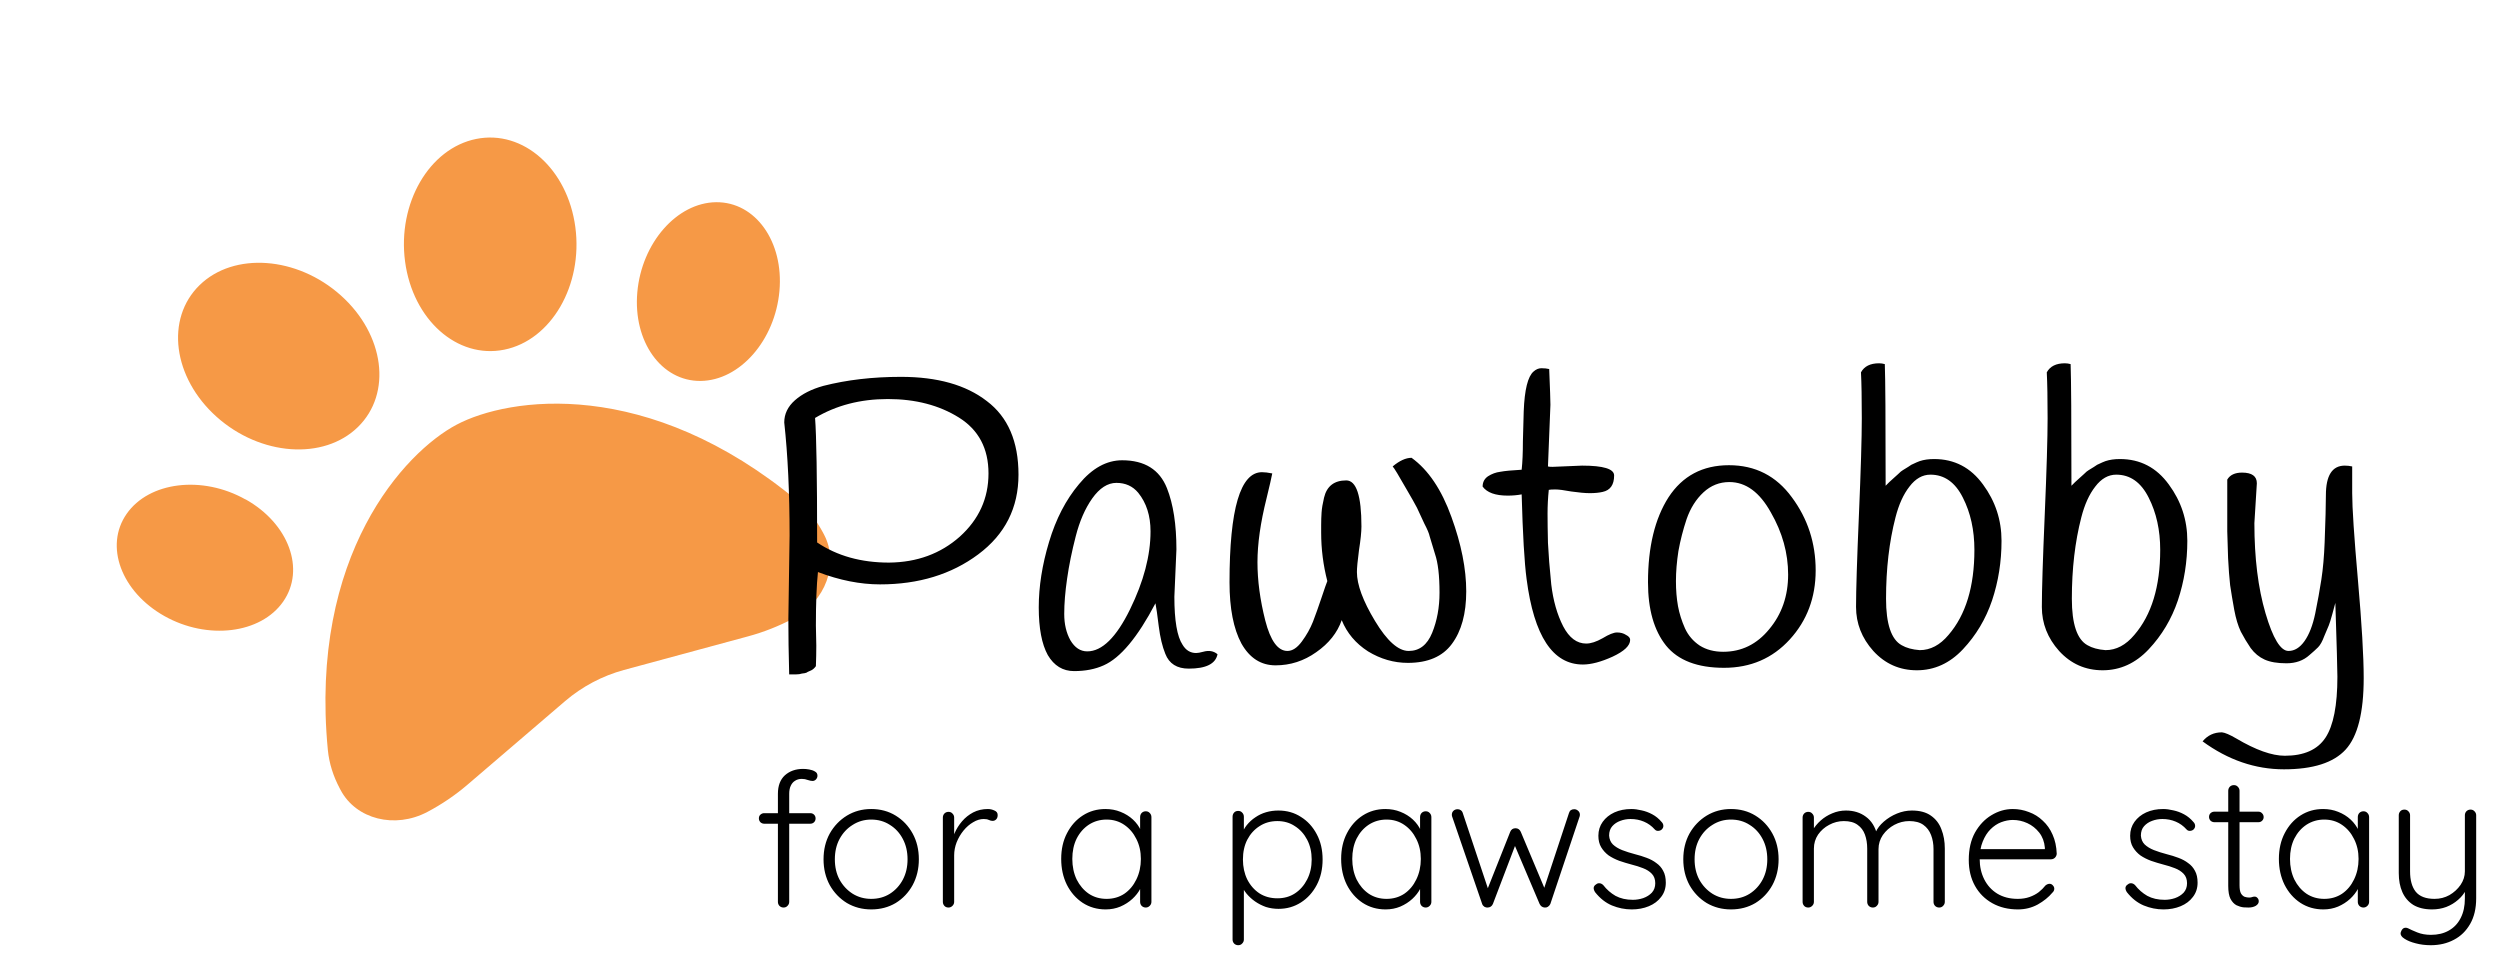 <svg width="146" height="56" viewBox="0 0 146 56" fill="none" xmlns="http://www.w3.org/2000/svg">
<g clip-path="url(#clip0_723_227)">
<path d="M19.907 17.254C22.462 19.542 22.906 22.98 20.903 24.938C18.9 26.896 15.203 26.628 12.648 24.34C10.093 22.052 9.649 18.614 11.652 16.656C13.655 14.698 17.352 14.966 19.907 17.254ZM14.341 29.162C16.866 30.575 17.849 33.253 16.538 35.133C15.228 37.014 12.118 37.394 9.6 35.977C7.083 34.559 6.085 31.889 7.396 30.009C8.706 28.128 11.816 27.748 14.334 29.166L14.341 29.162ZM19.147 43.805C18.048 32.402 23.634 26.404 26.67 24.799C29.706 23.194 37.809 21.955 46.613 29.286C47.217 29.79 47.699 30.417 48.064 31.106L48.12 31.212C49.024 32.923 48.22 35.12 46.323 36.123C45.478 36.57 44.591 36.92 43.677 37.166L36.436 39.127C35.178 39.47 34.002 40.092 33.01 40.938L27.312 45.817C26.594 46.434 25.805 46.97 24.96 47.416C23.063 48.419 20.794 47.846 19.89 46.135L19.834 46.029C19.469 45.34 19.223 44.588 19.147 43.805ZM40.916 22.247C38.624 22.271 36.965 19.95 37.219 17.068C37.473 14.185 39.531 11.834 41.823 11.809C44.115 11.786 45.774 14.106 45.52 16.988C45.266 19.871 43.208 22.223 40.916 22.247ZM29.445 20.422C26.699 20.975 24.108 18.672 23.656 15.272C23.204 11.872 25.065 8.666 27.811 8.114C30.557 7.561 33.148 9.864 33.6 13.264C34.052 16.664 32.191 19.87 29.445 20.422Z" fill="#F69946"/>
</g>
<path d="M46.112 31.272C46.112 28.776 46.008 26.576 45.8 24.672C45.8 24.176 46.008 23.744 46.424 23.376C46.84 23.008 47.392 22.728 48.08 22.536C49.456 22.184 50.968 22.008 52.616 22.008C54.744 22.008 56.416 22.48 57.632 23.424C58.864 24.352 59.48 25.784 59.48 27.72C59.48 29.656 58.696 31.208 57.128 32.376C55.56 33.544 53.648 34.128 51.392 34.128C50.24 34.128 49.032 33.888 47.768 33.408C47.688 34.176 47.648 35.216 47.648 36.528L47.672 37.704C47.672 38.088 47.664 38.488 47.648 38.904C47.568 39.016 47.48 39.096 47.384 39.144C47.288 39.192 47.216 39.224 47.168 39.24C47.136 39.272 47.08 39.296 47 39.312C46.92 39.328 46.864 39.336 46.832 39.336C46.736 39.368 46.624 39.384 46.496 39.384L46.088 39.384C46.056 38.184 46.04 37.104 46.04 36.144L46.112 31.272ZM47.72 31.68C48.888 32.464 50.288 32.856 51.92 32.856C53.552 32.84 54.928 32.336 56.048 31.344C57.168 30.336 57.728 29.104 57.728 27.648C57.728 26.192 57.152 25.104 56 24.384C54.848 23.664 53.464 23.304 51.848 23.304C50.248 23.304 48.832 23.672 47.6 24.408C47.68 25.448 47.72 27.872 47.72 31.68ZM68.703 32.088L68.583 34.848C68.583 36.24 68.743 37.176 69.063 37.656C69.255 37.976 69.519 38.136 69.855 38.136C69.951 38.136 70.087 38.112 70.263 38.064C70.599 37.968 70.879 38.016 71.103 38.208C70.991 38.768 70.431 39.048 69.423 39.048C68.735 39.048 68.279 38.76 68.055 38.184C67.879 37.752 67.751 37.216 67.671 36.576C67.591 35.92 67.527 35.472 67.479 35.232C66.439 37.216 65.431 38.424 64.455 38.856C63.959 39.08 63.383 39.192 62.727 39.192C62.071 39.192 61.559 38.88 61.191 38.256C60.839 37.616 60.663 36.688 60.663 35.472C60.663 34.256 60.863 32.984 61.263 31.656C61.663 30.312 62.247 29.184 63.015 28.272C63.783 27.344 64.623 26.88 65.535 26.88C66.847 26.88 67.719 27.424 68.151 28.512C68.519 29.44 68.703 30.632 68.703 32.088ZM62.823 31.32C62.599 32.184 62.431 33.008 62.319 33.792C62.207 34.56 62.151 35.248 62.151 35.856C62.151 36.448 62.271 36.96 62.511 37.392C62.767 37.824 63.095 38.04 63.495 38.04C64.359 38.04 65.191 37.224 65.991 35.592C66.791 33.96 67.191 32.44 67.191 31.032C67.191 30.12 66.951 29.368 66.471 28.776C66.151 28.392 65.727 28.2 65.199 28.2C64.687 28.2 64.215 28.504 63.783 29.112C63.367 29.704 63.047 30.44 62.823 31.32ZM78.356 36.216C78.1 36.952 77.604 37.576 76.868 38.088C76.148 38.6 75.356 38.856 74.492 38.856C73.644 38.856 72.98 38.432 72.5 37.584C72.036 36.72 71.804 35.528 71.804 34.008C71.804 29.72 72.436 27.576 73.7 27.576C73.86 27.576 74.06 27.6 74.3 27.648C74.252 27.904 74.14 28.392 73.964 29.112C73.612 30.52 73.436 31.76 73.436 32.832C73.436 33.904 73.588 35.04 73.892 36.24C74.196 37.424 74.628 38.016 75.188 38.016C75.476 38.016 75.756 37.832 76.028 37.464C76.3 37.096 76.516 36.712 76.676 36.312C76.836 35.896 77.004 35.424 77.18 34.896C77.356 34.368 77.468 34.048 77.516 33.936C77.276 33.008 77.156 32.064 77.156 31.104C77.156 31.056 77.156 30.912 77.156 30.672C77.156 30.416 77.164 30.168 77.18 29.928C77.196 29.688 77.244 29.4 77.324 29.064C77.484 28.392 77.916 28.056 78.62 28.056C79.212 28.056 79.508 28.952 79.508 30.744C79.508 31.064 79.46 31.528 79.364 32.136C79.284 32.744 79.244 33.168 79.244 33.408C79.244 34.144 79.596 35.096 80.3 36.264C81.004 37.432 81.66 38.016 82.268 38.016C82.892 38.016 83.348 37.664 83.636 36.96C83.924 36.256 84.068 35.472 84.068 34.608C84.068 33.616 83.98 32.864 83.804 32.352C83.644 31.824 83.54 31.48 83.492 31.32C83.46 31.16 83.356 30.912 83.18 30.576C83.02 30.224 82.916 30 82.868 29.904C82.836 29.808 82.716 29.576 82.508 29.208C82.3 28.84 82.18 28.632 82.148 28.584C81.684 27.768 81.412 27.32 81.332 27.24C81.732 26.904 82.1 26.736 82.436 26.736C83.412 27.44 84.188 28.592 84.764 30.192C85.34 31.776 85.628 33.224 85.628 34.536C85.628 35.832 85.348 36.856 84.788 37.608C84.244 38.344 83.388 38.712 82.22 38.712C81.404 38.712 80.628 38.488 79.892 38.04C79.172 37.576 78.66 36.968 78.356 36.216ZM88.049 28.944C87.329 28.944 86.841 28.768 86.585 28.416C86.585 28.16 86.689 27.96 86.897 27.816C87.121 27.672 87.361 27.584 87.617 27.552C87.873 27.504 88.289 27.464 88.865 27.432C88.913 27 88.937 26.448 88.937 25.776C88.953 25.088 88.969 24.504 88.985 24.024C89.033 22.76 89.225 21.984 89.561 21.696C89.705 21.568 89.857 21.504 90.017 21.504C90.193 21.504 90.345 21.52 90.473 21.552C90.521 22.704 90.545 23.4 90.545 23.64L90.401 27.24C90.433 27.256 90.521 27.264 90.665 27.264L92.393 27.192C93.641 27.192 94.265 27.384 94.265 27.768C94.265 28.312 94.041 28.632 93.593 28.728C93.385 28.776 93.137 28.8 92.849 28.8C92.577 28.8 92.217 28.768 91.769 28.704C91.337 28.624 91.025 28.584 90.833 28.584C90.641 28.584 90.513 28.592 90.449 28.608C90.401 29.072 90.377 29.536 90.377 30C90.377 30.448 90.385 31.016 90.401 31.704C90.433 32.376 90.497 33.184 90.593 34.128C90.705 35.072 90.937 35.888 91.289 36.576C91.641 37.248 92.089 37.584 92.633 37.584C92.905 37.584 93.225 37.48 93.593 37.272C93.961 37.048 94.241 36.936 94.433 36.936C94.641 36.936 94.817 36.984 94.961 37.08C95.121 37.16 95.201 37.256 95.201 37.368C95.201 37.704 94.857 38.032 94.169 38.352C93.497 38.656 92.921 38.808 92.441 38.808C90.681 38.808 89.585 37.144 89.153 33.816C89.025 32.856 88.929 31.208 88.865 28.872C88.609 28.92 88.337 28.944 88.049 28.944ZM97.443 29.04C98.259 27.792 99.435 27.168 100.971 27.168C102.507 27.168 103.731 27.792 104.643 29.04C105.571 30.288 106.035 31.712 106.035 33.312C106.035 34.896 105.531 36.24 104.523 37.344C103.515 38.448 102.235 39 100.683 39C99.131 39 98.003 38.568 97.299 37.704C96.595 36.824 96.243 35.592 96.243 34.008C96.243 31.944 96.643 30.288 97.443 29.04ZM98.499 30.312C98.291 30.936 98.131 31.56 98.019 32.184C97.923 32.808 97.875 33.392 97.875 33.936C97.875 34.464 97.915 34.952 97.995 35.4C98.075 35.832 98.211 36.264 98.403 36.696C98.595 37.112 98.883 37.448 99.267 37.704C99.651 37.944 100.107 38.064 100.635 38.064C101.707 38.064 102.603 37.624 103.323 36.744C104.059 35.864 104.427 34.8 104.427 33.552C104.427 32.304 104.091 31.096 103.419 29.928C102.763 28.744 101.955 28.152 100.995 28.152C100.419 28.152 99.915 28.352 99.483 28.752C99.051 29.152 98.723 29.672 98.499 30.312ZM108.681 21.744C108.873 21.392 109.225 21.216 109.737 21.216C109.849 21.216 109.961 21.232 110.073 21.264C110.105 22.112 110.121 24.48 110.121 28.368C110.137 28.352 110.209 28.28 110.337 28.152C110.481 28.024 110.569 27.944 110.601 27.912C110.633 27.88 110.713 27.808 110.841 27.696C110.969 27.568 111.065 27.488 111.129 27.456C111.209 27.408 111.313 27.344 111.441 27.264C111.569 27.168 111.681 27.104 111.777 27.072C111.873 27.024 111.985 26.976 112.113 26.928C112.353 26.848 112.633 26.808 112.953 26.808C114.137 26.808 115.089 27.304 115.809 28.296C116.529 29.272 116.889 30.368 116.889 31.584C116.889 32.8 116.705 33.96 116.337 35.064C115.969 36.152 115.401 37.104 114.633 37.92C113.865 38.736 112.969 39.144 111.945 39.144C110.937 39.144 110.089 38.768 109.401 38.016C108.729 37.264 108.393 36.408 108.393 35.448C108.393 34.472 108.449 32.68 108.561 30.072C108.673 27.448 108.729 25.568 108.729 24.432C108.729 23.28 108.713 22.384 108.681 21.744ZM112.113 37.968C112.737 37.968 113.297 37.672 113.793 37.08C114.801 35.912 115.305 34.256 115.305 32.112C115.305 30.96 115.081 29.944 114.633 29.064C114.185 28.168 113.553 27.72 112.737 27.72C112.273 27.72 111.865 27.952 111.513 28.416C111.161 28.864 110.889 29.464 110.697 30.216C110.329 31.64 110.145 33.224 110.145 34.968C110.145 36.44 110.449 37.344 111.057 37.68C111.329 37.84 111.681 37.936 112.113 37.968ZM119.532 21.744C119.724 21.392 120.076 21.216 120.588 21.216C120.7 21.216 120.812 21.232 120.924 21.264C120.956 22.112 120.972 24.48 120.972 28.368C120.988 28.352 121.06 28.28 121.188 28.152C121.332 28.024 121.42 27.944 121.452 27.912C121.484 27.88 121.564 27.808 121.692 27.696C121.82 27.568 121.916 27.488 121.98 27.456C122.06 27.408 122.164 27.344 122.292 27.264C122.42 27.168 122.532 27.104 122.628 27.072C122.724 27.024 122.836 26.976 122.964 26.928C123.204 26.848 123.484 26.808 123.804 26.808C124.988 26.808 125.94 27.304 126.66 28.296C127.38 29.272 127.74 30.368 127.74 31.584C127.74 32.8 127.556 33.96 127.188 35.064C126.82 36.152 126.252 37.104 125.484 37.92C124.716 38.736 123.82 39.144 122.796 39.144C121.788 39.144 120.94 38.768 120.252 38.016C119.58 37.264 119.244 36.408 119.244 35.448C119.244 34.472 119.3 32.68 119.412 30.072C119.524 27.448 119.58 25.568 119.58 24.432C119.58 23.28 119.564 22.384 119.532 21.744ZM122.964 37.968C123.588 37.968 124.148 37.672 124.644 37.08C125.652 35.912 126.156 34.256 126.156 32.112C126.156 30.96 125.932 29.944 125.484 29.064C125.036 28.168 124.404 27.72 123.588 27.72C123.124 27.72 122.716 27.952 122.364 28.416C122.012 28.864 121.74 29.464 121.548 30.216C121.18 31.64 120.996 33.224 120.996 34.968C120.996 36.44 121.3 37.344 121.908 37.68C122.18 37.84 122.532 37.936 122.964 37.968ZM135.832 28.92C135.832 27.768 136.2 27.192 136.936 27.192C137.08 27.192 137.224 27.208 137.368 27.24C137.368 27.432 137.368 27.952 137.368 28.8C137.368 29.648 137.48 31.344 137.704 33.888C137.928 36.432 138.04 38.336 138.04 39.6C138.04 41.616 137.688 43.008 136.984 43.776C136.28 44.544 135.08 44.928 133.384 44.928C131.704 44.928 130.12 44.384 128.632 43.296C128.92 42.944 129.296 42.768 129.76 42.768C129.936 42.784 130.216 42.904 130.6 43.128C131.736 43.8 132.68 44.136 133.432 44.136C134.552 44.136 135.344 43.784 135.808 43.08C136.272 42.376 136.504 41.192 136.504 39.528C136.504 39.128 136.464 37.688 136.384 35.208C136.368 35.256 136.312 35.464 136.216 35.832C136.12 36.184 136.048 36.416 136 36.528C135.952 36.64 135.864 36.848 135.736 37.152C135.624 37.456 135.504 37.672 135.376 37.8C135.248 37.928 135.08 38.08 134.872 38.256C134.52 38.576 134.072 38.736 133.528 38.736C133 38.736 132.576 38.664 132.256 38.52C131.936 38.376 131.664 38.152 131.44 37.848C131.232 37.544 131.04 37.224 130.864 36.888C130.704 36.552 130.576 36.128 130.48 35.616C130.384 35.088 130.304 34.608 130.24 34.176C130.192 33.744 130.152 33.216 130.12 32.592C130.104 31.968 130.088 31.448 130.072 31.032C130.072 30.616 130.072 30.088 130.072 29.448L130.072 28.008C130.232 27.736 130.52 27.6 130.936 27.6C131.512 27.6 131.8 27.808 131.8 28.224L131.656 30.552C131.656 32.584 131.872 34.336 132.304 35.808C132.736 37.28 133.184 38.016 133.648 38.016C134 38.016 134.312 37.824 134.584 37.44C134.856 37.056 135.064 36.52 135.208 35.832C135.352 35.128 135.472 34.464 135.568 33.84C135.664 33.216 135.728 32.488 135.76 31.656C135.808 30.392 135.832 29.48 135.832 28.92Z" fill="black"/>
<path d="M46.904 44.904C47.014 44.904 47.131 44.915 47.256 44.937C47.388 44.959 47.502 44.999 47.597 45.058C47.692 45.109 47.74 45.19 47.74 45.3C47.74 45.381 47.711 45.454 47.652 45.52C47.593 45.579 47.527 45.608 47.454 45.608C47.381 45.608 47.289 45.59 47.179 45.553C47.069 45.509 46.952 45.487 46.827 45.487C46.673 45.487 46.541 45.524 46.431 45.597C46.321 45.663 46.237 45.762 46.178 45.894C46.119 46.019 46.09 46.173 46.09 46.356V52.67C46.09 52.758 46.057 52.835 45.991 52.901C45.932 52.967 45.855 53 45.76 53C45.665 53 45.584 52.967 45.518 52.901C45.459 52.835 45.43 52.758 45.43 52.67V46.356C45.43 45.887 45.566 45.527 45.837 45.278C46.116 45.029 46.471 44.904 46.904 44.904ZM47.322 47.489C47.41 47.489 47.483 47.518 47.542 47.577C47.601 47.636 47.63 47.709 47.63 47.797C47.63 47.885 47.601 47.958 47.542 48.017C47.483 48.076 47.41 48.105 47.322 48.105H44.627C44.546 48.105 44.473 48.076 44.407 48.017C44.348 47.951 44.319 47.878 44.319 47.797C44.319 47.702 44.348 47.628 44.407 47.577C44.473 47.518 44.546 47.489 44.627 47.489H47.322ZM53.661 50.184C53.661 50.741 53.54 51.244 53.298 51.691C53.056 52.131 52.726 52.479 52.308 52.736C51.89 52.985 51.413 53.11 50.878 53.11C50.357 53.11 49.884 52.985 49.459 52.736C49.041 52.479 48.707 52.131 48.458 51.691C48.216 51.244 48.095 50.741 48.095 50.184C48.095 49.619 48.216 49.117 48.458 48.677C48.707 48.237 49.041 47.889 49.459 47.632C49.884 47.375 50.357 47.247 50.878 47.247C51.413 47.247 51.89 47.375 52.308 47.632C52.726 47.889 53.056 48.237 53.298 48.677C53.54 49.117 53.661 49.619 53.661 50.184ZM53.001 50.184C53.001 49.737 52.909 49.341 52.726 48.996C52.542 48.644 52.289 48.369 51.967 48.171C51.651 47.966 51.288 47.863 50.878 47.863C50.482 47.863 50.122 47.966 49.8 48.171C49.477 48.369 49.22 48.644 49.03 48.996C48.846 49.341 48.755 49.737 48.755 50.184C48.755 50.631 48.846 51.027 49.03 51.372C49.22 51.717 49.477 51.992 49.8 52.197C50.122 52.395 50.482 52.494 50.878 52.494C51.288 52.494 51.651 52.395 51.967 52.197C52.289 51.992 52.542 51.717 52.726 51.372C52.909 51.027 53.001 50.631 53.001 50.184ZM55.393 53C55.291 53 55.21 52.967 55.151 52.901C55.093 52.835 55.063 52.758 55.063 52.67V47.742C55.063 47.654 55.093 47.577 55.151 47.511C55.217 47.445 55.298 47.412 55.393 47.412C55.489 47.412 55.566 47.445 55.624 47.511C55.69 47.577 55.723 47.654 55.723 47.742V49.392L55.558 49.425C55.58 49.168 55.643 48.915 55.745 48.666C55.855 48.409 56.002 48.175 56.185 47.962C56.369 47.749 56.585 47.577 56.834 47.445C57.091 47.313 57.377 47.247 57.692 47.247C57.824 47.247 57.953 47.276 58.077 47.335C58.202 47.386 58.264 47.474 58.264 47.599C58.264 47.709 58.235 47.793 58.176 47.852C58.118 47.911 58.048 47.94 57.967 47.94C57.901 47.94 57.828 47.922 57.747 47.885C57.674 47.848 57.575 47.83 57.45 47.83C57.245 47.83 57.04 47.892 56.834 48.017C56.629 48.134 56.442 48.296 56.273 48.501C56.105 48.706 55.969 48.937 55.866 49.194C55.771 49.443 55.723 49.696 55.723 49.953V52.67C55.723 52.758 55.69 52.835 55.624 52.901C55.558 52.967 55.481 53 55.393 53ZM66.913 47.379C67.008 47.379 67.085 47.412 67.144 47.478C67.21 47.544 67.243 47.625 67.243 47.72V52.67C67.243 52.758 67.21 52.835 67.144 52.901C67.078 52.967 67.001 53 66.913 53C66.817 53 66.737 52.967 66.671 52.901C66.612 52.835 66.583 52.758 66.583 52.67V51.361L66.77 51.273C66.77 51.478 66.711 51.687 66.594 51.9C66.484 52.113 66.33 52.311 66.132 52.494C65.934 52.677 65.699 52.828 65.428 52.945C65.164 53.055 64.878 53.11 64.57 53.11C64.071 53.11 63.624 52.982 63.228 52.725C62.839 52.468 62.531 52.116 62.304 51.669C62.084 51.222 61.974 50.719 61.974 50.162C61.974 49.59 62.087 49.088 62.315 48.655C62.542 48.215 62.85 47.87 63.239 47.621C63.627 47.372 64.067 47.247 64.559 47.247C64.874 47.247 65.167 47.302 65.439 47.412C65.717 47.522 65.959 47.672 66.165 47.863C66.37 48.054 66.528 48.274 66.638 48.523C66.755 48.765 66.814 49.018 66.814 49.282L66.583 49.117V47.72C66.583 47.625 66.612 47.544 66.671 47.478C66.737 47.412 66.817 47.379 66.913 47.379ZM64.625 52.494C65.013 52.494 65.358 52.395 65.659 52.197C65.959 51.992 66.194 51.713 66.363 51.361C66.539 51.002 66.627 50.602 66.627 50.162C66.627 49.729 66.539 49.341 66.363 48.996C66.194 48.651 65.959 48.376 65.659 48.171C65.358 47.966 65.013 47.863 64.625 47.863C64.243 47.863 63.899 47.962 63.591 48.16C63.29 48.358 63.052 48.629 62.876 48.974C62.707 49.319 62.623 49.715 62.623 50.162C62.623 50.602 62.707 51.002 62.876 51.361C63.052 51.713 63.29 51.992 63.591 52.197C63.891 52.395 64.236 52.494 64.625 52.494ZM74.655 47.335C75.154 47.335 75.594 47.46 75.975 47.709C76.364 47.951 76.672 48.288 76.899 48.721C77.127 49.146 77.24 49.638 77.24 50.195C77.24 50.752 77.127 51.247 76.899 51.68C76.672 52.113 76.364 52.454 75.975 52.703C75.587 52.952 75.15 53.077 74.666 53.077C74.41 53.077 74.164 53.04 73.929 52.967C73.702 52.886 73.493 52.78 73.302 52.648C73.112 52.516 72.943 52.362 72.796 52.186C72.65 52.003 72.532 51.805 72.444 51.592L72.642 51.449V54.87C72.642 54.958 72.609 55.035 72.543 55.101C72.485 55.167 72.408 55.2 72.312 55.2C72.217 55.2 72.136 55.167 72.07 55.101C72.012 55.035 71.982 54.958 71.982 54.87V47.698C71.982 47.603 72.012 47.522 72.07 47.456C72.129 47.39 72.21 47.357 72.312 47.357C72.408 47.357 72.485 47.39 72.543 47.456C72.609 47.522 72.642 47.603 72.642 47.698V48.886L72.488 48.798C72.562 48.571 72.668 48.369 72.807 48.193C72.954 48.01 73.123 47.856 73.313 47.731C73.504 47.599 73.713 47.5 73.94 47.434C74.168 47.368 74.406 47.335 74.655 47.335ZM74.6 47.951C74.204 47.951 73.856 48.05 73.555 48.248C73.255 48.439 73.016 48.703 72.84 49.04C72.672 49.37 72.587 49.755 72.587 50.195C72.587 50.628 72.672 51.016 72.84 51.361C73.016 51.706 73.255 51.977 73.555 52.175C73.856 52.366 74.204 52.461 74.6 52.461C74.989 52.461 75.33 52.366 75.623 52.175C75.924 51.977 76.162 51.706 76.338 51.361C76.514 51.016 76.602 50.628 76.602 50.195C76.602 49.762 76.514 49.377 76.338 49.04C76.162 48.703 75.924 48.439 75.623 48.248C75.33 48.05 74.989 47.951 74.6 47.951ZM83.262 47.379C83.358 47.379 83.434 47.412 83.493 47.478C83.559 47.544 83.592 47.625 83.592 47.72V52.67C83.592 52.758 83.559 52.835 83.493 52.901C83.427 52.967 83.35 53 83.262 53C83.167 53 83.086 52.967 83.02 52.901C82.962 52.835 82.932 52.758 82.932 52.67V51.361L83.119 51.273C83.119 51.478 83.061 51.687 82.943 51.9C82.833 52.113 82.679 52.311 82.481 52.494C82.283 52.677 82.049 52.828 81.777 52.945C81.513 53.055 81.227 53.11 80.919 53.11C80.421 53.11 79.973 52.982 79.577 52.725C79.189 52.468 78.88 52.116 78.653 51.669C78.433 51.222 78.323 50.719 78.323 50.162C78.323 49.59 78.437 49.088 78.664 48.655C78.891 48.215 79.2 47.87 79.588 47.621C79.977 47.372 80.417 47.247 80.908 47.247C81.224 47.247 81.517 47.302 81.788 47.412C82.067 47.522 82.309 47.672 82.514 47.863C82.719 48.054 82.877 48.274 82.987 48.523C83.105 48.765 83.163 49.018 83.163 49.282L82.932 49.117V47.72C82.932 47.625 82.962 47.544 83.02 47.478C83.086 47.412 83.167 47.379 83.262 47.379ZM80.974 52.494C81.363 52.494 81.707 52.395 82.008 52.197C82.309 51.992 82.543 51.713 82.712 51.361C82.888 51.002 82.976 50.602 82.976 50.162C82.976 49.729 82.888 49.341 82.712 48.996C82.543 48.651 82.309 48.376 82.008 48.171C81.707 47.966 81.363 47.863 80.974 47.863C80.593 47.863 80.248 47.962 79.94 48.16C79.639 48.358 79.401 48.629 79.225 48.974C79.056 49.319 78.972 49.715 78.972 50.162C78.972 50.602 79.056 51.002 79.225 51.361C79.401 51.713 79.639 51.992 79.94 52.197C80.241 52.395 80.585 52.494 80.974 52.494ZM91.937 47.258C92.017 47.258 92.091 47.287 92.157 47.346C92.23 47.405 92.267 47.485 92.267 47.588C92.267 47.61 92.263 47.636 92.256 47.665C92.248 47.694 92.241 47.716 92.234 47.731L90.54 52.791C90.51 52.857 90.463 52.912 90.397 52.956C90.338 52.993 90.276 53.007 90.21 53C90.078 52.993 89.979 52.923 89.913 52.791L88.362 49.139L88.56 49.183L87.185 52.791C87.126 52.923 87.027 52.993 86.888 53C86.822 53.007 86.756 52.993 86.69 52.956C86.624 52.912 86.58 52.857 86.558 52.791L84.82 47.731C84.798 47.68 84.787 47.632 84.787 47.588C84.787 47.493 84.816 47.416 84.875 47.357C84.941 47.291 85.025 47.258 85.128 47.258C85.194 47.258 85.252 47.276 85.304 47.313C85.362 47.35 85.403 47.405 85.425 47.478L86.987 52.164L86.778 52.153L88.197 48.578C88.255 48.439 88.358 48.369 88.505 48.369C88.578 48.369 88.64 48.387 88.692 48.424C88.743 48.461 88.783 48.512 88.813 48.578L90.32 52.164L90.078 52.175L91.629 47.478C91.673 47.331 91.775 47.258 91.937 47.258ZM93.158 52.109C93.1 52.021 93.07 51.937 93.07 51.856C93.078 51.768 93.125 51.698 93.213 51.647C93.272 51.596 93.338 51.574 93.411 51.581C93.492 51.588 93.565 51.625 93.631 51.691C93.829 51.948 94.068 52.157 94.346 52.318C94.632 52.472 94.97 52.549 95.358 52.549C95.564 52.549 95.765 52.516 95.963 52.45C96.169 52.377 96.337 52.27 96.469 52.131C96.601 51.984 96.667 51.801 96.667 51.581C96.667 51.354 96.601 51.17 96.469 51.031C96.337 50.892 96.165 50.782 95.952 50.701C95.747 50.62 95.527 50.551 95.292 50.492C95.043 50.426 94.801 50.353 94.566 50.272C94.332 50.184 94.123 50.078 93.939 49.953C93.763 49.821 93.62 49.663 93.51 49.48C93.4 49.297 93.345 49.073 93.345 48.809C93.345 48.501 93.43 48.23 93.598 47.995C93.767 47.76 93.994 47.577 94.28 47.445C94.574 47.313 94.904 47.247 95.27 47.247C95.454 47.247 95.652 47.273 95.864 47.324C96.077 47.368 96.286 47.445 96.491 47.555C96.697 47.665 96.88 47.815 97.041 48.006C97.107 48.072 97.14 48.149 97.14 48.237C97.14 48.318 97.104 48.391 97.03 48.457C96.972 48.501 96.902 48.523 96.821 48.523C96.748 48.523 96.686 48.494 96.634 48.435C96.458 48.237 96.249 48.087 96.007 47.984C95.765 47.881 95.505 47.83 95.226 47.83C95.014 47.83 94.812 47.867 94.621 47.94C94.438 48.006 94.284 48.109 94.159 48.248C94.035 48.387 93.972 48.571 93.972 48.798C93.987 49.011 94.06 49.183 94.192 49.315C94.332 49.447 94.511 49.557 94.731 49.645C94.959 49.733 95.212 49.814 95.49 49.887C95.725 49.946 95.949 50.015 96.161 50.096C96.381 50.177 96.572 50.279 96.733 50.404C96.902 50.521 97.034 50.672 97.129 50.855C97.232 51.038 97.283 51.269 97.283 51.548C97.283 51.871 97.192 52.149 97.008 52.384C96.832 52.619 96.594 52.798 96.293 52.923C95.993 53.048 95.659 53.11 95.292 53.11C94.896 53.11 94.511 53.033 94.137 52.879C93.771 52.725 93.444 52.468 93.158 52.109ZM103.87 50.184C103.87 50.741 103.749 51.244 103.507 51.691C103.265 52.131 102.935 52.479 102.517 52.736C102.099 52.985 101.622 53.11 101.087 53.11C100.566 53.11 100.093 52.985 99.668 52.736C99.25 52.479 98.916 52.131 98.667 51.691C98.425 51.244 98.304 50.741 98.304 50.184C98.304 49.619 98.425 49.117 98.667 48.677C98.916 48.237 99.25 47.889 99.668 47.632C100.093 47.375 100.566 47.247 101.087 47.247C101.622 47.247 102.099 47.375 102.517 47.632C102.935 47.889 103.265 48.237 103.507 48.677C103.749 49.117 103.87 49.619 103.87 50.184ZM103.21 50.184C103.21 49.737 103.118 49.341 102.935 48.996C102.751 48.644 102.498 48.369 102.176 48.171C101.86 47.966 101.497 47.863 101.087 47.863C100.691 47.863 100.331 47.966 100.009 48.171C99.686 48.369 99.429 48.644 99.239 48.996C99.055 49.341 98.964 49.737 98.964 50.184C98.964 50.631 99.055 51.027 99.239 51.372C99.429 51.717 99.686 51.992 100.009 52.197C100.331 52.395 100.691 52.494 101.087 52.494C101.497 52.494 101.86 52.395 102.176 52.197C102.498 51.992 102.751 51.717 102.935 51.372C103.118 51.027 103.21 50.631 103.21 50.184ZM107.802 47.335C108.257 47.335 108.646 47.456 108.968 47.698C109.291 47.933 109.511 48.285 109.628 48.754L109.474 48.798L109.54 48.6C109.636 48.38 109.793 48.175 110.013 47.984C110.241 47.786 110.497 47.628 110.783 47.511C111.069 47.394 111.359 47.335 111.652 47.335C112.114 47.335 112.485 47.434 112.763 47.632C113.049 47.83 113.255 48.098 113.379 48.435C113.511 48.765 113.577 49.139 113.577 49.557V52.67C113.577 52.758 113.544 52.835 113.478 52.901C113.42 52.967 113.343 53 113.247 53C113.152 53 113.071 52.967 113.005 52.901C112.947 52.835 112.917 52.758 112.917 52.67V49.59C112.917 49.289 112.87 49.014 112.774 48.765C112.679 48.516 112.529 48.318 112.323 48.171C112.118 48.024 111.843 47.951 111.498 47.951C111.198 47.951 110.908 48.024 110.629 48.171C110.358 48.318 110.134 48.516 109.958 48.765C109.79 49.014 109.705 49.289 109.705 49.59V52.67C109.705 52.758 109.672 52.835 109.606 52.901C109.548 52.967 109.471 53 109.375 53C109.28 53 109.199 52.967 109.133 52.901C109.075 52.835 109.045 52.758 109.045 52.67V49.557C109.045 49.256 109.001 48.985 108.913 48.743C108.825 48.501 108.682 48.31 108.484 48.171C108.286 48.024 108.019 47.951 107.681 47.951C107.381 47.951 107.095 48.024 106.823 48.171C106.559 48.31 106.343 48.501 106.174 48.743C106.013 48.985 105.932 49.256 105.932 49.557V52.67C105.932 52.758 105.899 52.835 105.833 52.901C105.767 52.967 105.69 53 105.602 53C105.5 53 105.419 52.967 105.36 52.901C105.302 52.835 105.272 52.758 105.272 52.67V47.742C105.272 47.654 105.302 47.577 105.36 47.511C105.426 47.445 105.507 47.412 105.602 47.412C105.698 47.412 105.775 47.445 105.833 47.511C105.899 47.577 105.932 47.654 105.932 47.742V48.765L105.635 49.172C105.657 48.952 105.727 48.732 105.844 48.512C105.969 48.292 106.13 48.094 106.328 47.918C106.526 47.742 106.75 47.603 106.999 47.5C107.256 47.39 107.524 47.335 107.802 47.335ZM117.847 53.11C117.282 53.11 116.783 52.989 116.351 52.747C115.918 52.505 115.581 52.168 115.339 51.735C115.097 51.302 114.976 50.796 114.976 50.217C114.976 49.594 115.097 49.062 115.339 48.622C115.588 48.182 115.907 47.845 116.296 47.61C116.692 47.368 117.11 47.247 117.55 47.247C117.872 47.247 118.184 47.306 118.485 47.423C118.793 47.533 119.064 47.702 119.299 47.929C119.541 48.149 119.731 48.42 119.871 48.743C120.017 49.066 120.098 49.44 120.113 49.865C120.105 49.953 120.069 50.03 120.003 50.096C119.937 50.155 119.86 50.184 119.772 50.184H115.361L115.229 49.59H119.563L119.42 49.722V49.502C119.39 49.157 119.28 48.864 119.09 48.622C118.899 48.38 118.668 48.197 118.397 48.072C118.125 47.947 117.843 47.885 117.55 47.885C117.33 47.885 117.102 47.929 116.868 48.017C116.64 48.105 116.431 48.244 116.241 48.435C116.057 48.618 115.907 48.857 115.79 49.15C115.672 49.436 115.614 49.777 115.614 50.173C115.614 50.606 115.702 50.998 115.878 51.35C116.054 51.702 116.307 51.981 116.637 52.186C116.974 52.391 117.374 52.494 117.836 52.494C118.092 52.494 118.323 52.457 118.529 52.384C118.734 52.311 118.914 52.215 119.068 52.098C119.222 51.973 119.35 51.845 119.453 51.713C119.533 51.647 119.614 51.614 119.695 51.614C119.768 51.614 119.83 51.643 119.882 51.702C119.94 51.761 119.97 51.827 119.97 51.9C119.97 51.988 119.933 52.065 119.86 52.131C119.64 52.395 119.354 52.626 119.002 52.824C118.65 53.015 118.265 53.11 117.847 53.11ZM124.214 52.109C124.155 52.021 124.126 51.937 124.126 51.856C124.133 51.768 124.181 51.698 124.269 51.647C124.328 51.596 124.394 51.574 124.467 51.581C124.548 51.588 124.621 51.625 124.687 51.691C124.885 51.948 125.123 52.157 125.402 52.318C125.688 52.472 126.025 52.549 126.414 52.549C126.619 52.549 126.821 52.516 127.019 52.45C127.224 52.377 127.393 52.27 127.525 52.131C127.657 51.984 127.723 51.801 127.723 51.581C127.723 51.354 127.657 51.17 127.525 51.031C127.393 50.892 127.221 50.782 127.008 50.701C126.803 50.62 126.583 50.551 126.348 50.492C126.099 50.426 125.857 50.353 125.622 50.272C125.387 50.184 125.178 50.078 124.995 49.953C124.819 49.821 124.676 49.663 124.566 49.48C124.456 49.297 124.401 49.073 124.401 48.809C124.401 48.501 124.485 48.23 124.654 47.995C124.823 47.76 125.05 47.577 125.336 47.445C125.629 47.313 125.959 47.247 126.326 47.247C126.509 47.247 126.707 47.273 126.92 47.324C127.133 47.368 127.342 47.445 127.547 47.555C127.752 47.665 127.936 47.815 128.097 48.006C128.163 48.072 128.196 48.149 128.196 48.237C128.196 48.318 128.159 48.391 128.086 48.457C128.027 48.501 127.958 48.523 127.877 48.523C127.804 48.523 127.741 48.494 127.69 48.435C127.514 48.237 127.305 48.087 127.063 47.984C126.821 47.881 126.561 47.83 126.282 47.83C126.069 47.83 125.868 47.867 125.677 47.94C125.494 48.006 125.34 48.109 125.215 48.248C125.09 48.387 125.028 48.571 125.028 48.798C125.043 49.011 125.116 49.183 125.248 49.315C125.387 49.447 125.567 49.557 125.787 49.645C126.014 49.733 126.267 49.814 126.546 49.887C126.781 49.946 127.004 50.015 127.217 50.096C127.437 50.177 127.628 50.279 127.789 50.404C127.958 50.521 128.09 50.672 128.185 50.855C128.288 51.038 128.339 51.269 128.339 51.548C128.339 51.871 128.247 52.149 128.064 52.384C127.888 52.619 127.65 52.798 127.349 52.923C127.048 53.048 126.715 53.11 126.348 53.11C125.952 53.11 125.567 53.033 125.193 52.879C124.826 52.725 124.5 52.468 124.214 52.109ZM129.326 47.401H131.889C131.977 47.401 132.051 47.434 132.109 47.5C132.168 47.559 132.197 47.632 132.197 47.72C132.197 47.801 132.168 47.87 132.109 47.929C132.051 47.988 131.977 48.017 131.889 48.017H129.326C129.238 48.017 129.161 47.988 129.095 47.929C129.037 47.863 129.007 47.79 129.007 47.709C129.007 47.621 129.037 47.548 129.095 47.489C129.161 47.43 129.238 47.401 129.326 47.401ZM130.459 45.85C130.555 45.85 130.632 45.883 130.69 45.949C130.756 46.015 130.789 46.092 130.789 46.18V51.702C130.789 51.907 130.815 52.061 130.866 52.164C130.925 52.267 130.998 52.336 131.086 52.373C131.174 52.402 131.262 52.417 131.35 52.417C131.409 52.417 131.46 52.41 131.504 52.395C131.556 52.373 131.611 52.362 131.669 52.362C131.735 52.362 131.79 52.388 131.834 52.439C131.886 52.49 131.911 52.556 131.911 52.637C131.911 52.74 131.853 52.828 131.735 52.901C131.618 52.967 131.479 53 131.317 53C131.251 53 131.152 52.996 131.02 52.989C130.888 52.974 130.753 52.934 130.613 52.868C130.474 52.795 130.357 52.67 130.261 52.494C130.173 52.318 130.129 52.065 130.129 51.735V46.18C130.129 46.092 130.159 46.015 130.217 45.949C130.283 45.883 130.364 45.85 130.459 45.85ZM138.026 47.379C138.121 47.379 138.198 47.412 138.257 47.478C138.323 47.544 138.356 47.625 138.356 47.72V52.67C138.356 52.758 138.323 52.835 138.257 52.901C138.191 52.967 138.114 53 138.026 53C137.931 53 137.85 52.967 137.784 52.901C137.725 52.835 137.696 52.758 137.696 52.67V51.361L137.883 51.273C137.883 51.478 137.824 51.687 137.707 51.9C137.597 52.113 137.443 52.311 137.245 52.494C137.047 52.677 136.812 52.828 136.541 52.945C136.277 53.055 135.991 53.11 135.683 53.11C135.184 53.11 134.737 52.982 134.341 52.725C133.952 52.468 133.644 52.116 133.417 51.669C133.197 51.222 133.087 50.719 133.087 50.162C133.087 49.59 133.201 49.088 133.428 48.655C133.655 48.215 133.963 47.87 134.352 47.621C134.741 47.372 135.181 47.247 135.672 47.247C135.987 47.247 136.281 47.302 136.552 47.412C136.831 47.522 137.073 47.672 137.278 47.863C137.483 48.054 137.641 48.274 137.751 48.523C137.868 48.765 137.927 49.018 137.927 49.282L137.696 49.117V47.72C137.696 47.625 137.725 47.544 137.784 47.478C137.85 47.412 137.931 47.379 138.026 47.379ZM135.738 52.494C136.127 52.494 136.471 52.395 136.772 52.197C137.073 51.992 137.307 51.713 137.476 51.361C137.652 51.002 137.74 50.602 137.74 50.162C137.74 49.729 137.652 49.341 137.476 48.996C137.307 48.651 137.073 48.376 136.772 48.171C136.471 47.966 136.127 47.863 135.738 47.863C135.357 47.863 135.012 47.962 134.704 48.16C134.403 48.358 134.165 48.629 133.989 48.974C133.82 49.319 133.736 49.715 133.736 50.162C133.736 50.602 133.82 51.002 133.989 51.361C134.165 51.713 134.403 51.992 134.704 52.197C135.005 52.395 135.349 52.494 135.738 52.494ZM144.279 47.28C144.374 47.28 144.451 47.313 144.51 47.379C144.576 47.445 144.609 47.522 144.609 47.61V52.461C144.609 53.055 144.491 53.554 144.257 53.957C144.022 54.368 143.707 54.676 143.311 54.881C142.915 55.094 142.464 55.2 141.958 55.2C141.642 55.2 141.349 55.163 141.078 55.09C140.814 55.024 140.597 54.936 140.429 54.826C140.341 54.775 140.275 54.712 140.231 54.639C140.187 54.566 140.183 54.489 140.22 54.408C140.256 54.305 140.311 54.236 140.385 54.199C140.465 54.17 140.546 54.173 140.627 54.21C140.751 54.276 140.931 54.357 141.166 54.452C141.4 54.547 141.668 54.595 141.969 54.595C142.372 54.595 142.72 54.511 143.014 54.342C143.314 54.173 143.545 53.928 143.707 53.605C143.868 53.29 143.949 52.912 143.949 52.472V51.68L144.026 51.944C143.916 52.171 143.758 52.373 143.553 52.549C143.355 52.725 143.124 52.864 142.86 52.967C142.603 53.062 142.328 53.11 142.035 53.11C141.595 53.11 141.228 53.022 140.935 52.846C140.649 52.663 140.436 52.413 140.297 52.098C140.157 51.783 140.088 51.412 140.088 50.987V47.61C140.088 47.522 140.117 47.445 140.176 47.379C140.234 47.313 140.315 47.28 140.418 47.28C140.513 47.28 140.59 47.313 140.649 47.379C140.715 47.445 140.748 47.522 140.748 47.61V50.888C140.748 51.401 140.858 51.797 141.078 52.076C141.305 52.355 141.672 52.494 142.178 52.494C142.493 52.494 142.783 52.421 143.047 52.274C143.311 52.12 143.527 51.922 143.696 51.68C143.864 51.431 143.949 51.167 143.949 50.888V47.61C143.949 47.522 143.978 47.445 144.037 47.379C144.103 47.313 144.183 47.28 144.279 47.28Z" fill="black"/>
<defs>
<clipPath id="clip0_723_227">
<rect width="42.576" height="38.393" fill="white" transform="translate(0 19.898) rotate(-27.862)"/>
</clipPath>
</defs>
</svg>
